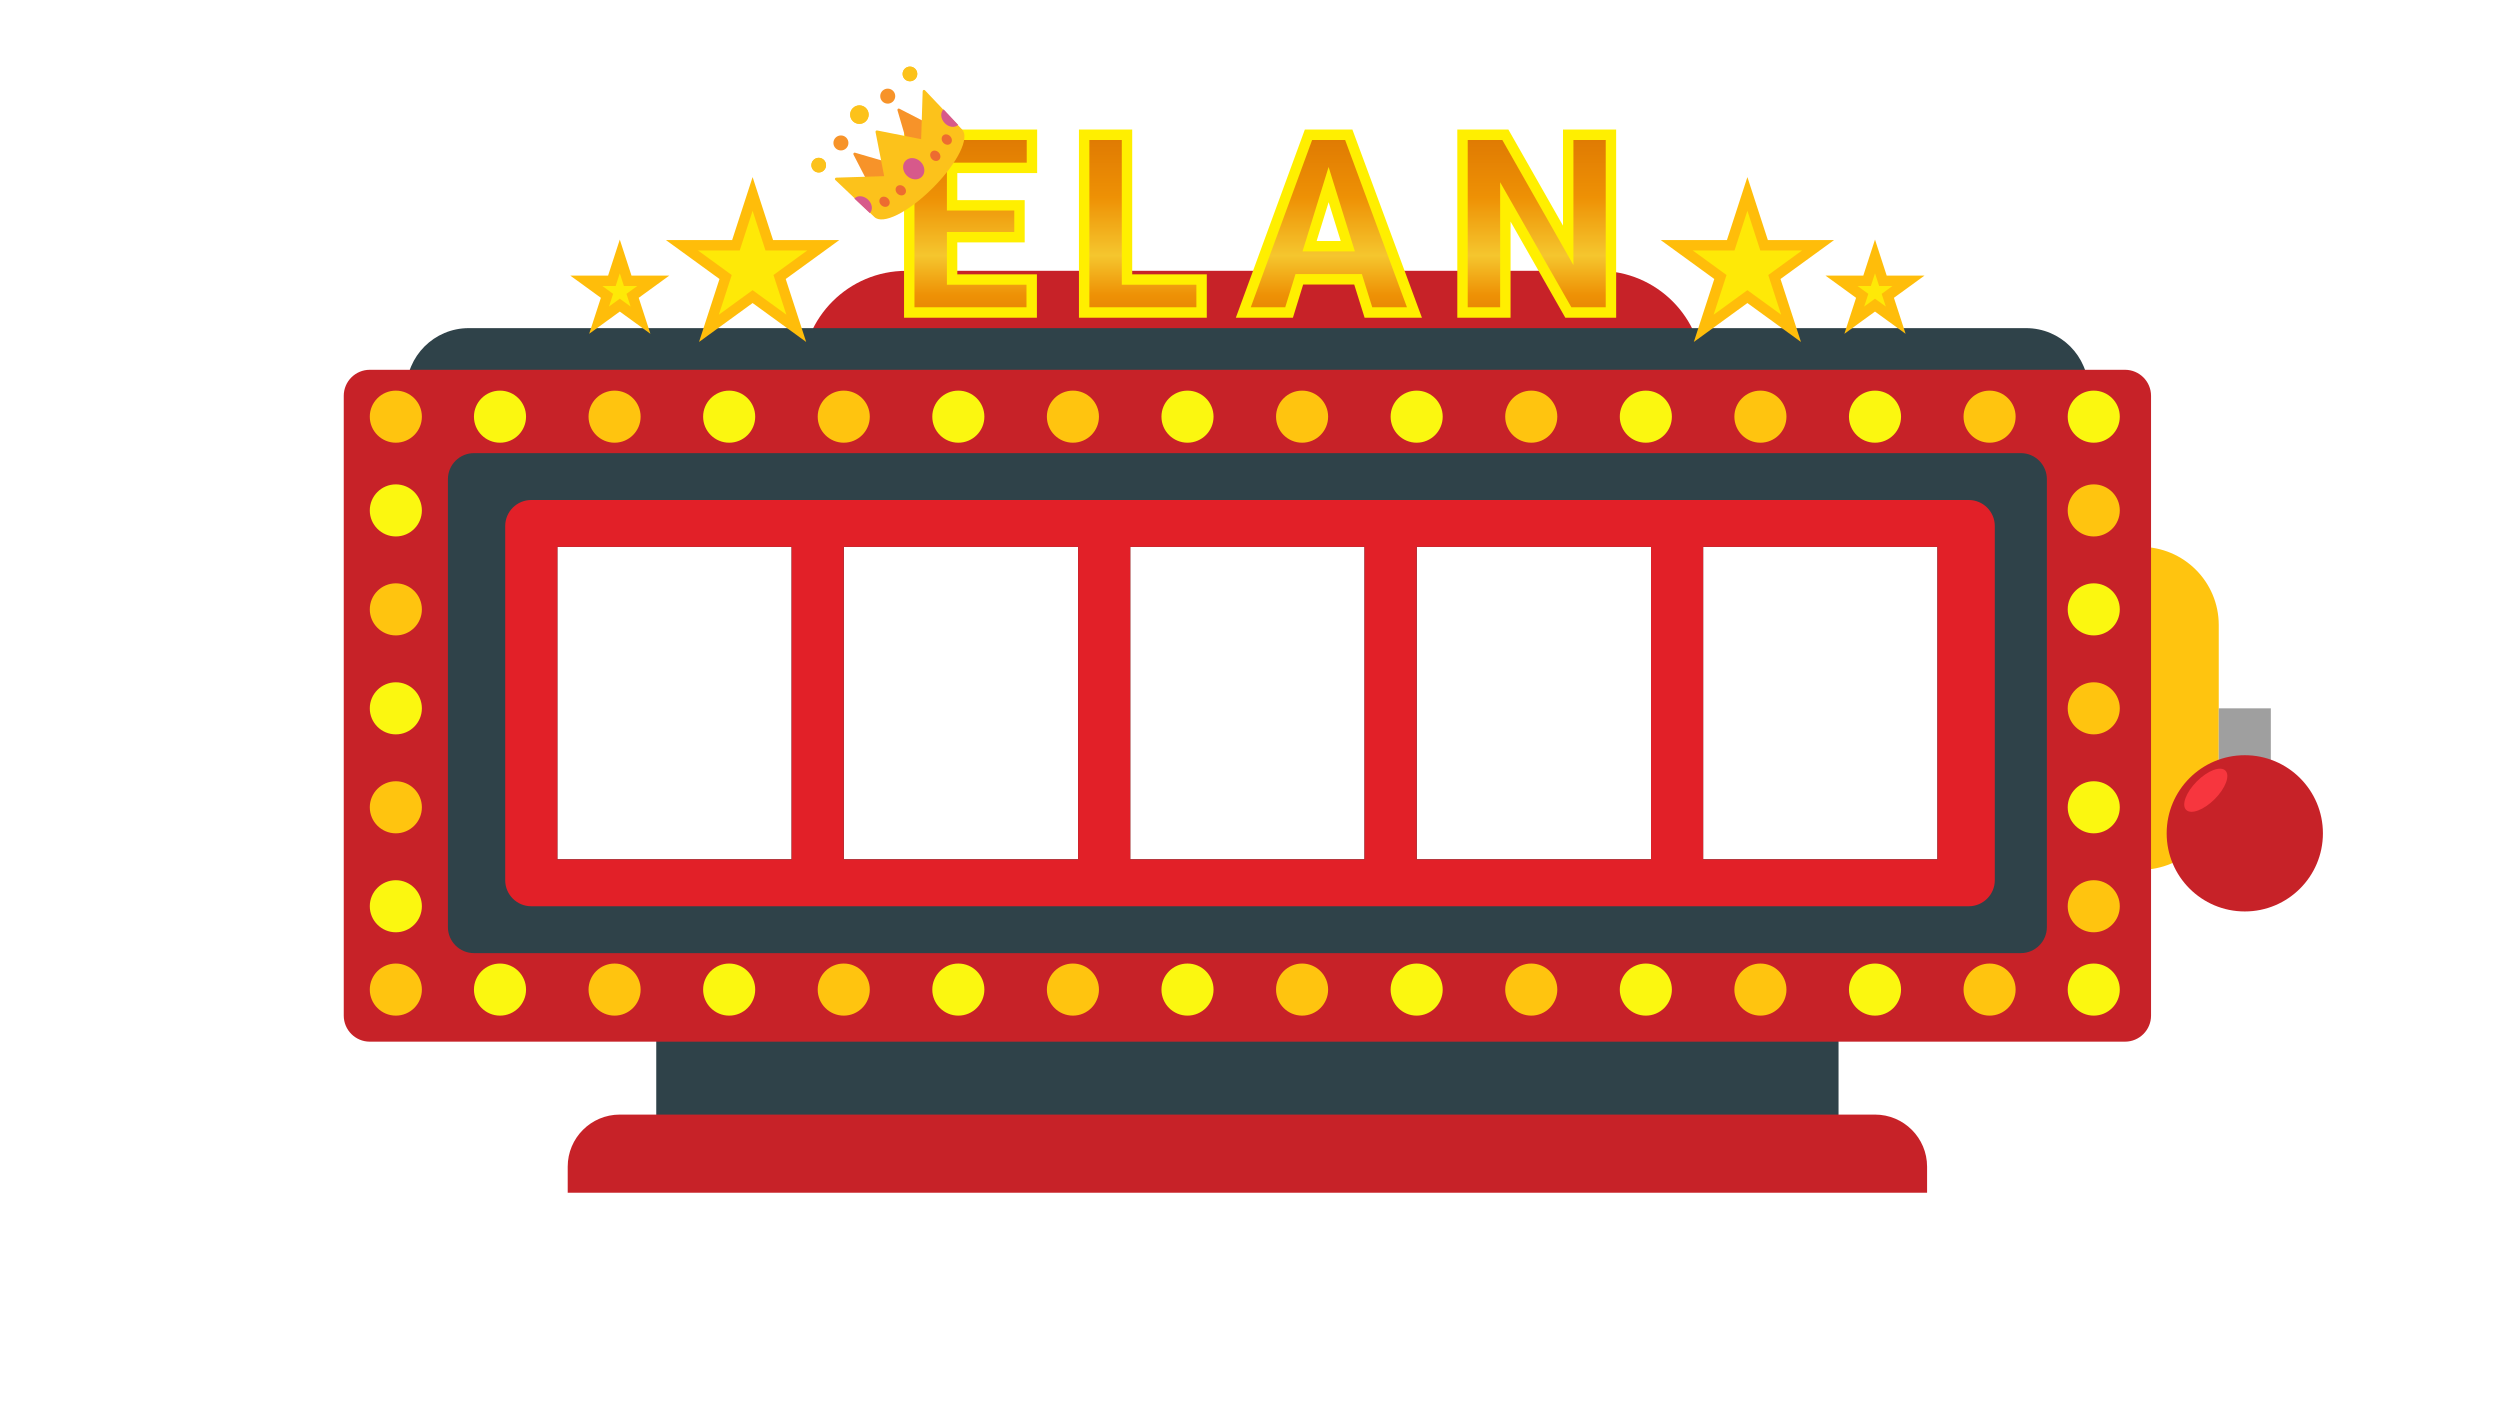 <svg width="480" height="270" viewBox="0 0 480 270" fill="none" xmlns="http://www.w3.org/2000/svg">
<rect x="126" y="191" width="227" height="29" fill="#2F4249"/>
<path d="M109 224C109 218.477 113.477 214 119 214H360C365.523 214 370 218.477 370 224V229H109V224Z" fill="#C72228"/>
<path d="M407 105H411C419.284 105 426 111.716 426 120V152C426 160.284 419.284 167 411 167H407V105Z" fill="#FFC40F"/>
<rect width="10" height="19" transform="matrix(1 0 0 -1 426 155)" fill="#9F9F9F"/>
<circle cx="431" cy="160" r="15" fill="#C72228"/>
<ellipse cx="423.51" cy="151.727" rx="2.416" ry="5.33" transform="rotate(45 423.51 151.727)" fill="#F7363E"/>
<path d="M154 72C154 60.954 162.954 52 174 52H307C318.046 52 327 60.954 327 72V72H154V72Z" fill="#C72228"/>
<path d="M78 75C78 68.373 83.373 63 90 63H389C395.627 63 401 68.373 401 75V75H78V75Z" fill="#2F4249"/>
<path fill-rule="evenodd" clip-rule="evenodd" d="M71 71C68.239 71 66 73.239 66 76V195C66 197.761 68.239 200 71 200H408C410.761 200 413 197.761 413 195V76C413 73.239 410.761 71 408 71H71ZM152 105H107V165H152V105ZM162 105H207V165H162V105ZM262 105H217V165H262V105ZM272 105H317V165H272V105ZM372 105H327V165H372V105Z" fill="#C72228"/>
<path fill-rule="evenodd" clip-rule="evenodd" d="M91 87C88.239 87 86 89.239 86 92V178C86 180.761 88.239 183 91 183H388C390.761 183 393 180.761 393 178V92C393 89.239 390.761 87 388 87H91ZM152 105H107V165H152V105ZM162 105H207V165H162V105ZM262 105H217V165H262V105ZM272 105H317V165H272V105ZM372 105H327V165H372V105Z" fill="#2F4249"/>
<path fill-rule="evenodd" clip-rule="evenodd" d="M102 96C99.239 96 97 98.239 97 101V169C97 171.761 99.239 174 102 174H378C380.761 174 383 171.761 383 169V101C383 98.239 380.761 96 378 96H102ZM152 105H107V165H152V105ZM162 105H207V165H162V105ZM262 105H217V165H262V105ZM272 105H317V165H272V105ZM372 105H327V165H372V105Z" fill="#E22028"/>
<circle cx="76" cy="117" r="5" fill="#FFC40F"/>
<circle cx="76" cy="155" r="5" fill="#FFC40F"/>
<circle cx="76" cy="190" r="5" fill="#FFC40F"/>
<circle cx="118" cy="190" r="5" fill="#FFC40F"/>
<circle cx="162" cy="190" r="5" fill="#FFC40F"/>
<circle cx="206" cy="190" r="5" fill="#FFC40F"/>
<circle cx="250" cy="190" r="5" fill="#FFC40F"/>
<circle cx="294" cy="190" r="5" fill="#FFC40F"/>
<circle cx="338" cy="190" r="5" fill="#FFC40F"/>
<circle cx="382" cy="190" r="5" fill="#FFC40F"/>
<circle cx="402" cy="174" r="5" fill="#FFC40F"/>
<circle cx="402" cy="136" r="5" fill="#FFC40F"/>
<circle cx="402" cy="98" r="5" fill="#FFC40F"/>
<circle cx="382" cy="80" r="5" fill="#FFC40F"/>
<circle cx="338" cy="80" r="5" fill="#FFC40F"/>
<circle cx="294" cy="80" r="5" fill="#FFC40F"/>
<circle cx="250" cy="80" r="5" fill="#FFC40F"/>
<circle cx="206" cy="80" r="5" fill="#FFC40F"/>
<circle cx="162" cy="80" r="5" fill="#FFC40F"/>
<circle cx="118" cy="80" r="5" fill="#FFC40F"/>
<circle cx="76" cy="80" r="5" fill="#FFC40F"/>
<circle cx="76" cy="98" r="5" fill="#FBF710"/>
<circle cx="76" cy="136" r="5" fill="#FBF710"/>
<circle cx="76" cy="174" r="5" fill="#FBF710"/>
<circle cx="96" cy="190" r="5" fill="#FBF710"/>
<circle cx="140" cy="190" r="5" fill="#FBF710"/>
<circle cx="184" cy="190" r="5" fill="#FBF710"/>
<circle cx="228" cy="190" r="5" fill="#FBF710"/>
<circle cx="272" cy="190" r="5" fill="#FBF710"/>
<circle cx="316" cy="190" r="5" fill="#FBF710"/>
<circle cx="360" cy="190" r="5" fill="#FBF710"/>
<circle cx="402" cy="190" r="5" fill="#FBF710"/>
<circle cx="402" cy="155" r="5" fill="#FBF710"/>
<circle cx="402" cy="117" r="5" fill="#FBF710"/>
<circle cx="402" cy="80" r="5" fill="#FBF710"/>
<circle cx="360" cy="80" r="5" fill="#FBF710"/>
<circle cx="316" cy="80" r="5" fill="#FBF710"/>
<circle cx="272" cy="80" r="5" fill="#FBF710"/>
<circle cx="228" cy="80" r="5" fill="#FBF710"/>
<circle cx="184" cy="80" r="5" fill="#FBF710"/>
<circle cx="140" cy="80" r="5" fill="#FBF710"/>
<circle cx="96" cy="80" r="5" fill="#FBF710"/>
<g filter="url(#filter0_dddd)">
<path d="M195.742 47.539H182.805V55.672H198.086V62H174.578V27.875H198.133V34.227H182.805V41.422H195.742V47.539ZM216.384 55.672H230.704V62H208.158V27.875H216.384V55.672ZM260.745 55.625H249.471L247.503 62H238.713L251.229 27.875H258.963L271.573 62H262.737L260.745 55.625ZM251.44 49.273H258.776L255.096 37.438L251.44 49.273ZM309.301 62H301.121L289.027 40.766V62H280.801V27.875H289.027L301.097 49.109V27.875H309.301V62Z" fill="url(#paint0_linear)"/>
<path d="M195.742 47.539V48.539H196.742V47.539H195.742ZM182.805 47.539V46.539H181.805V47.539H182.805ZM182.805 55.672H181.805V56.672H182.805V55.672ZM198.086 55.672H199.086V54.672H198.086V55.672ZM198.086 62V63H199.086V62H198.086ZM174.578 62H173.578V63H174.578V62ZM174.578 27.875V26.875H173.578V27.875H174.578ZM198.133 27.875H199.133V26.875H198.133V27.875ZM198.133 34.227V35.227H199.133V34.227H198.133ZM182.805 34.227V33.227H181.805V34.227H182.805ZM182.805 41.422H181.805V42.422H182.805V41.422ZM195.742 41.422H196.742V40.422H195.742V41.422ZM195.742 46.539H182.805V48.539H195.742V46.539ZM181.805 47.539V55.672H183.805V47.539H181.805ZM182.805 56.672H198.086V54.672H182.805V56.672ZM197.086 55.672V62H199.086V55.672H197.086ZM198.086 61H174.578V63H198.086V61ZM175.578 62V27.875H173.578V62H175.578ZM174.578 28.875H198.133V26.875H174.578V28.875ZM197.133 27.875V34.227H199.133V27.875H197.133ZM198.133 33.227H182.805V35.227H198.133V33.227ZM181.805 34.227V41.422H183.805V34.227H181.805ZM182.805 42.422H195.742V40.422H182.805V42.422ZM194.742 41.422V47.539H196.742V41.422H194.742ZM216.384 55.672H215.384V56.672H216.384V55.672ZM230.704 55.672H231.704V54.672H230.704V55.672ZM230.704 62V63H231.704V62H230.704ZM208.158 62H207.158V63H208.158V62ZM208.158 27.875V26.875H207.158V27.875H208.158ZM216.384 27.875H217.384V26.875H216.384V27.875ZM216.384 56.672H230.704V54.672H216.384V56.672ZM229.704 55.672V62H231.704V55.672H229.704ZM230.704 61H208.158V63H230.704V61ZM209.158 62V27.875H207.158V62H209.158ZM208.158 28.875H216.384V26.875H208.158V28.875ZM215.384 27.875V55.672H217.384V27.875H215.384ZM260.745 55.625L261.699 55.327L261.48 54.625H260.745V55.625ZM249.471 55.625V54.625H248.733L248.516 55.33L249.471 55.625ZM247.503 62V63H248.24L248.458 62.295L247.503 62ZM238.713 62L237.775 61.656L237.282 63H238.713V62ZM251.229 27.875V26.875H250.531L250.29 27.531L251.229 27.875ZM258.963 27.875L259.901 27.528L259.66 26.875H258.963V27.875ZM271.573 62V63H273.008L272.511 61.653L271.573 62ZM262.737 62L261.782 62.298L262.002 63H262.737V62ZM251.44 49.273L250.485 48.978L250.084 50.273H251.44V49.273ZM258.776 49.273V50.273H260.134L259.731 48.977L258.776 49.273ZM255.096 37.438L256.051 37.141L255.093 34.059L254.141 37.142L255.096 37.438ZM260.745 54.625H249.471V56.625H260.745V54.625ZM248.516 55.33L246.547 61.705L248.458 62.295L250.427 55.92L248.516 55.33ZM247.503 61H238.713V63H247.503V61ZM239.652 62.344L252.168 28.219L250.29 27.531L237.775 61.656L239.652 62.344ZM251.229 28.875H258.963V26.875H251.229V28.875ZM258.025 28.222L270.635 62.347L272.511 61.653L259.901 27.528L258.025 28.222ZM271.573 61H262.737V63H271.573V61ZM263.691 61.702L261.699 55.327L259.79 55.923L261.782 62.298L263.691 61.702ZM251.44 50.273H258.776V48.273H251.44V50.273ZM259.731 48.977L256.051 37.141L254.141 37.734L257.821 49.57L259.731 48.977ZM254.141 37.142L250.485 48.978L252.395 49.569L256.052 37.733L254.141 37.142ZM309.301 62V63H310.301V62H309.301ZM301.121 62L300.252 62.495L300.54 63H301.121V62ZM289.027 40.766L289.896 40.271L288.027 36.989V40.766H289.027ZM289.027 62V63H290.027V62H289.027ZM280.801 62H279.801V63H280.801V62ZM280.801 27.875V26.875H279.801V27.875H280.801ZM289.027 27.875L289.897 27.381L289.609 26.875H289.027V27.875ZM301.097 49.109L300.228 49.603L302.097 52.892V49.109H301.097ZM301.097 27.875V26.875H300.097V27.875H301.097ZM309.301 27.875H310.301V26.875H309.301V27.875ZM309.301 61H301.121V63H309.301V61ZM301.99 61.505L289.896 40.271L288.158 41.261L300.252 62.495L301.99 61.505ZM288.027 40.766V62H290.027V40.766H288.027ZM289.027 61H280.801V63H289.027V61ZM281.801 62V27.875H279.801V62H281.801ZM280.801 28.875H289.027V26.875H280.801V28.875ZM288.158 28.369L300.228 49.603L301.967 48.615L289.897 27.381L288.158 28.369ZM302.097 49.109V27.875H300.097V49.109H302.097ZM301.097 28.875H309.301V26.875H301.097V28.875ZM308.301 27.875V62H310.301V27.875H308.301Z" fill="#FFEF00"/>
</g>
<path d="M172.559 21.096L181.663 25.793L175.357 30.653L172.559 21.096Z" fill="#F79329"/>
<path d="M181.844 25.974C181.836 25.982 181.829 25.989 181.82 25.995L175.512 30.857C175.444 30.909 175.357 30.923 175.275 30.897C175.194 30.871 175.133 30.806 175.108 30.726L172.312 21.168C172.284 21.07 172.318 20.962 172.395 20.898C172.473 20.832 172.584 20.819 172.674 20.867L181.712 25.532C181.763 25.539 181.812 25.564 181.85 25.602C181.95 25.702 181.95 25.865 181.85 25.965C181.852 25.966 181.847 25.971 181.844 25.974V25.974ZM175.495 30.223L181.187 25.836L172.974 21.596L175.495 30.223Z" fill="#F79329"/>
<path d="M162.296 26.608C162.518 26.83 162.643 27.132 162.643 27.446C162.643 27.761 162.518 28.062 162.296 28.285C161.834 28.747 161.082 28.747 160.619 28.285C160.156 27.821 160.156 27.072 160.619 26.608C161.083 26.144 161.832 26.144 162.296 26.608Z" fill="#F79329"/>
<path d="M162.476 28.464C162.205 28.734 161.838 28.886 161.456 28.886C161.074 28.886 160.707 28.734 160.437 28.464C160.167 28.194 160.015 27.827 160.015 27.445C160.015 27.063 160.167 26.696 160.437 26.425C160.707 26.155 161.074 26.004 161.456 26.004C161.838 26.004 162.205 26.155 162.476 26.425C162.746 26.696 162.897 27.063 162.897 27.445C162.897 27.827 162.746 28.194 162.476 28.464V28.464ZM160.8 26.789C160.438 27.151 160.438 27.741 160.8 28.104C161.163 28.466 161.752 28.466 162.115 28.104C162.477 27.741 162.479 27.15 162.116 26.788C161.754 26.425 161.163 26.427 160.8 26.789V26.789Z" fill="#F79329"/>
<path d="M169.656 17.572C170.145 17.137 170.896 17.182 171.331 17.672C171.767 18.16 171.719 18.911 171.233 19.345C171.116 19.449 170.981 19.529 170.834 19.58C170.687 19.631 170.531 19.652 170.375 19.643C170.22 19.634 170.068 19.595 169.928 19.526C169.787 19.458 169.662 19.363 169.559 19.247C169.123 18.756 169.166 18.006 169.656 17.572V17.572Z" fill="#F79329"/>
<path d="M171.463 19.477L171.401 19.536C171.114 19.792 170.743 19.921 170.36 19.898C170.171 19.887 169.986 19.839 169.816 19.757C169.645 19.674 169.493 19.559 169.367 19.417C169.123 19.142 168.993 18.785 169.004 18.417C169.015 18.049 169.166 17.7 169.425 17.44L169.487 17.381C170.083 16.853 170.998 16.908 171.524 17.503C171.767 17.778 171.897 18.135 171.885 18.502C171.874 18.869 171.723 19.218 171.463 19.477V19.477ZM169.821 17.765C169.438 18.149 169.422 18.708 169.749 19.075C169.914 19.261 170.141 19.371 170.39 19.387C170.638 19.402 170.875 19.319 171.062 19.153L171.102 19.116C171.449 18.769 171.466 18.209 171.139 17.842C170.798 17.458 170.208 17.424 169.823 17.764L169.821 17.765V17.765Z" fill="#F79329"/>
<path d="M164.094 29.561L168.793 38.663L173.653 32.357L164.094 29.561Z" fill="#F79329"/>
<path d="M168.974 38.844C168.922 38.897 168.846 38.926 168.77 38.92C168.682 38.912 168.605 38.86 168.565 38.783L163.867 29.681C163.819 29.59 163.832 29.48 163.898 29.401C163.968 29.315 164.068 29.289 164.168 29.318L173.726 32.114C173.806 32.139 173.87 32.2 173.897 32.282C173.924 32.362 173.907 32.449 173.857 32.518L168.997 38.824C168.989 38.829 168.982 38.837 168.974 38.844V38.844ZM164.596 29.974L168.836 38.19L173.223 32.498L164.596 29.974Z" fill="#F79329"/>
<path d="M166.262 20.753C166.955 21.446 166.955 22.57 166.262 23.262C165.57 23.955 164.444 23.956 163.752 23.264C163.058 22.57 163.059 21.447 163.753 20.753C164.447 20.059 165.568 20.059 166.262 20.753V20.753Z" fill="#FCC21B"/>
<path d="M158.19 30.714C158.74 31.264 158.74 32.154 158.189 32.705C157.639 33.255 156.748 33.255 156.199 32.705C155.647 32.154 155.647 31.264 156.197 30.714C156.748 30.163 157.639 30.163 158.19 30.714Z" fill="#FCC21B"/>
<path d="M173.712 15.192C174.262 15.742 175.153 15.742 175.704 15.19C176.254 14.641 176.255 13.748 175.705 13.199C175.441 12.934 175.083 12.786 174.709 12.786C174.335 12.786 173.977 12.934 173.712 13.199C173.448 13.463 173.3 13.822 173.3 14.195C173.3 14.569 173.448 14.928 173.712 15.192V15.192Z" fill="#FCC21B"/>
<path d="M166.262 20.753C166.955 21.446 166.955 22.57 166.262 23.262C165.57 23.955 164.444 23.956 163.752 23.264C163.058 22.57 163.059 21.447 163.753 20.753C164.447 20.059 165.568 20.059 166.262 20.753V20.753Z" fill="#FCC21B"/>
<path d="M158.19 30.714C158.74 31.264 158.74 32.154 158.189 32.705C157.639 33.255 156.748 33.255 156.199 32.705C155.647 32.154 155.647 31.264 156.197 30.714C156.748 30.163 157.639 30.163 158.19 30.714Z" fill="#FCC21B"/>
<path d="M173.712 15.192C174.262 15.742 175.153 15.742 175.704 15.19C176.254 14.641 176.255 13.748 175.705 13.199C175.441 12.934 175.083 12.786 174.709 12.786C174.335 12.786 173.977 12.934 173.712 13.199C173.448 13.463 173.3 13.822 173.3 14.195C173.3 14.569 173.448 14.928 173.712 15.192V15.192Z" fill="#FCC21B"/>
<path d="M177.318 17.274C177.271 17.292 177.23 17.324 177.2 17.365C177.171 17.406 177.155 17.455 177.153 17.506L176.862 26.722L168.404 25.048C168.32 25.031 168.235 25.057 168.174 25.119C168.114 25.178 168.086 25.265 168.102 25.347L169.762 33.822L160.546 34.11C160.495 34.112 160.446 34.128 160.405 34.157C160.364 34.187 160.332 34.227 160.314 34.275C160.277 34.37 160.302 34.48 160.377 34.55L167.868 41.651C169.455 43.237 174.393 40.787 179.11 36.07C183.827 31.353 186.277 26.415 184.696 24.833L177.59 17.337C177.522 17.263 177.413 17.237 177.318 17.274V17.274Z" fill="#FCC21B"/>
<path d="M181.163 20.993L181.166 20.993L183.969 23.978L183.968 23.979C183.303 24.604 182.139 24.442 181.364 23.617C180.587 22.791 180.498 21.618 181.163 20.993V20.993Z" fill="#D7598B"/>
<path d="M164.036 38.12L164.036 38.123L167.019 40.928L167.022 40.925C167.646 40.261 167.485 39.096 166.659 38.322C165.832 37.545 164.659 37.456 164.036 38.12V38.12Z" fill="#D7598B"/>
<path d="M176.768 31.066C177.625 31.922 177.724 33.214 176.989 33.949C176.255 34.683 174.964 34.583 174.107 33.727C173.248 32.868 173.15 31.578 173.884 30.845C174.618 30.107 175.909 30.207 176.768 31.066Z" fill="#D7598B"/>
<path d="M180.252 29.298C180.646 29.733 180.662 30.359 180.289 30.698C179.917 31.036 179.294 30.956 178.902 30.522C178.508 30.084 178.492 29.458 178.865 29.122C179.235 28.782 179.857 28.864 180.252 29.298V29.298Z" fill="#ED6C30"/>
<path d="M182.459 26.183C182.066 25.747 181.444 25.667 181.07 26.004C180.696 26.341 180.711 26.968 181.103 27.404C181.496 27.839 182.117 27.919 182.492 27.582C182.866 27.245 182.851 26.618 182.459 26.183Z" fill="#ED6C30"/>
<path d="M172.34 37.211C172.774 37.605 173.401 37.621 173.74 37.248C174.078 36.876 173.998 36.252 173.563 35.861C173.127 35.465 172.501 35.45 172.165 35.823C171.824 36.194 171.904 36.818 172.34 37.211V37.211Z" fill="#ED6C30"/>
<path d="M170.621 39.449C170.958 39.076 170.877 38.455 170.441 38.062C170.005 37.67 169.38 37.654 169.043 38.028C168.707 38.401 168.788 39.022 169.223 39.414C169.659 39.807 170.285 39.822 170.621 39.449Z" fill="#ED6C30"/>
<path d="M144.5 37.236L147.478 46.401L147.702 47.092H148.429L158.066 47.092L150.269 52.757L149.682 53.184L149.906 53.875L152.884 63.04L145.088 57.375L144.5 56.948L143.912 57.375L136.116 63.04L139.094 53.875L139.318 53.184L138.731 52.757L130.934 47.092L140.571 47.092H141.298L141.522 46.401L144.5 37.236Z" fill="#FEE907" stroke="#FFBD0A" stroke-width="2"/>
<path d="M335.5 37.236L338.478 46.401L338.702 47.092H339.429L349.066 47.092L341.269 52.757L340.682 53.184L340.906 53.875L343.884 63.04L336.088 57.375L335.5 56.948L334.912 57.375L327.116 63.04L330.094 53.875L330.318 53.184L329.731 52.757L321.934 47.092L331.571 47.092H332.298L332.522 46.401L335.5 37.236Z" fill="#FEE907" stroke="#FFBD0A" stroke-width="2"/>
<path d="M119 49.236L120.294 53.219L120.519 53.91H121.245H125.433L122.045 56.371L121.457 56.798L121.682 57.489L122.976 61.472L119.588 59.011L119 58.584L118.412 59.011L115.024 61.472L116.318 57.489L116.543 56.798L115.955 56.371L112.567 53.91H116.755H117.481L117.706 53.219L119 49.236Z" fill="#FEE907" stroke="#FFBD0A" stroke-width="2"/>
<path d="M360 49.236L361.294 53.219L361.519 53.91H362.245H366.433L363.045 56.371L362.457 56.798L362.682 57.489L363.976 61.472L360.588 59.011L360 58.584L359.412 59.011L356.024 61.472L357.318 57.489L357.543 56.798L356.955 56.371L353.567 53.91H357.755H358.481L358.706 53.219L360 49.236Z" fill="#FEE907" stroke="#FFBD0A" stroke-width="2"/>
<defs>
<filter id="filter0_dddd" x="172.578" y="25.875" width="138.723" height="37.125" filterUnits="userSpaceOnUse" color-interpolation-filters="sRGB">
<feFlood flood-opacity="0" result="BackgroundImageFix"/>
<feColorMatrix in="SourceAlpha" type="matrix" values="0 0 0 0 0 0 0 0 0 0 0 0 0 0 0 0 0 0 127 0"/>
<feOffset dx="-1"/>
<feColorMatrix type="matrix" values="0 0 0 0 0.78 0 0 0 0 0.435 0 0 0 0 0.035 0 0 0 1 0"/>
<feBlend mode="normal" in2="BackgroundImageFix" result="effect1_dropShadow"/>
<feColorMatrix in="SourceAlpha" type="matrix" values="0 0 0 0 0 0 0 0 0 0 0 0 0 0 0 0 0 0 127 0"/>
<feOffset dx="1"/>
<feColorMatrix type="matrix" values="0 0 0 0 0.779 0 0 0 0 0.437 0 0 0 0 0.035 0 0 0 1 0"/>
<feBlend mode="normal" in2="effect1_dropShadow" result="effect2_dropShadow"/>
<feColorMatrix in="SourceAlpha" type="matrix" values="0 0 0 0 0 0 0 0 0 0 0 0 0 0 0 0 0 0 127 0"/>
<feOffset dx="1" dy="-1"/>
<feColorMatrix type="matrix" values="0 0 0 0 0.779 0 0 0 0 0.437 0 0 0 0 0.035 0 0 0 1 0"/>
<feBlend mode="normal" in2="effect2_dropShadow" result="effect3_dropShadow"/>
<feColorMatrix in="SourceAlpha" type="matrix" values="0 0 0 0 0 0 0 0 0 0 0 0 0 0 0 0 0 0 127 0"/>
<feOffset dx="-1" dy="-1"/>
<feColorMatrix type="matrix" values="0 0 0 0 0.779 0 0 0 0 0.437 0 0 0 0 0.035 0 0 0 1 0"/>
<feBlend mode="normal" in2="effect3_dropShadow" result="effect4_dropShadow"/>
<feBlend mode="normal" in="SourceGraphic" in2="effect4_dropShadow" result="shape"/>
</filter>
<linearGradient id="paint0_linear" x1="242" y1="18" x2="242" y2="74" gradientUnits="userSpaceOnUse">
<stop stop-color="#D26500"/>
<stop offset="0.392" stop-color="#EE9105"/>
<stop offset="0.59" stop-color="#F5C62E"/>
<stop offset="0.726" stop-color="#EE9105"/>
<stop offset="1" stop-color="#D26500"/>
</linearGradient>
</defs>
</svg>
